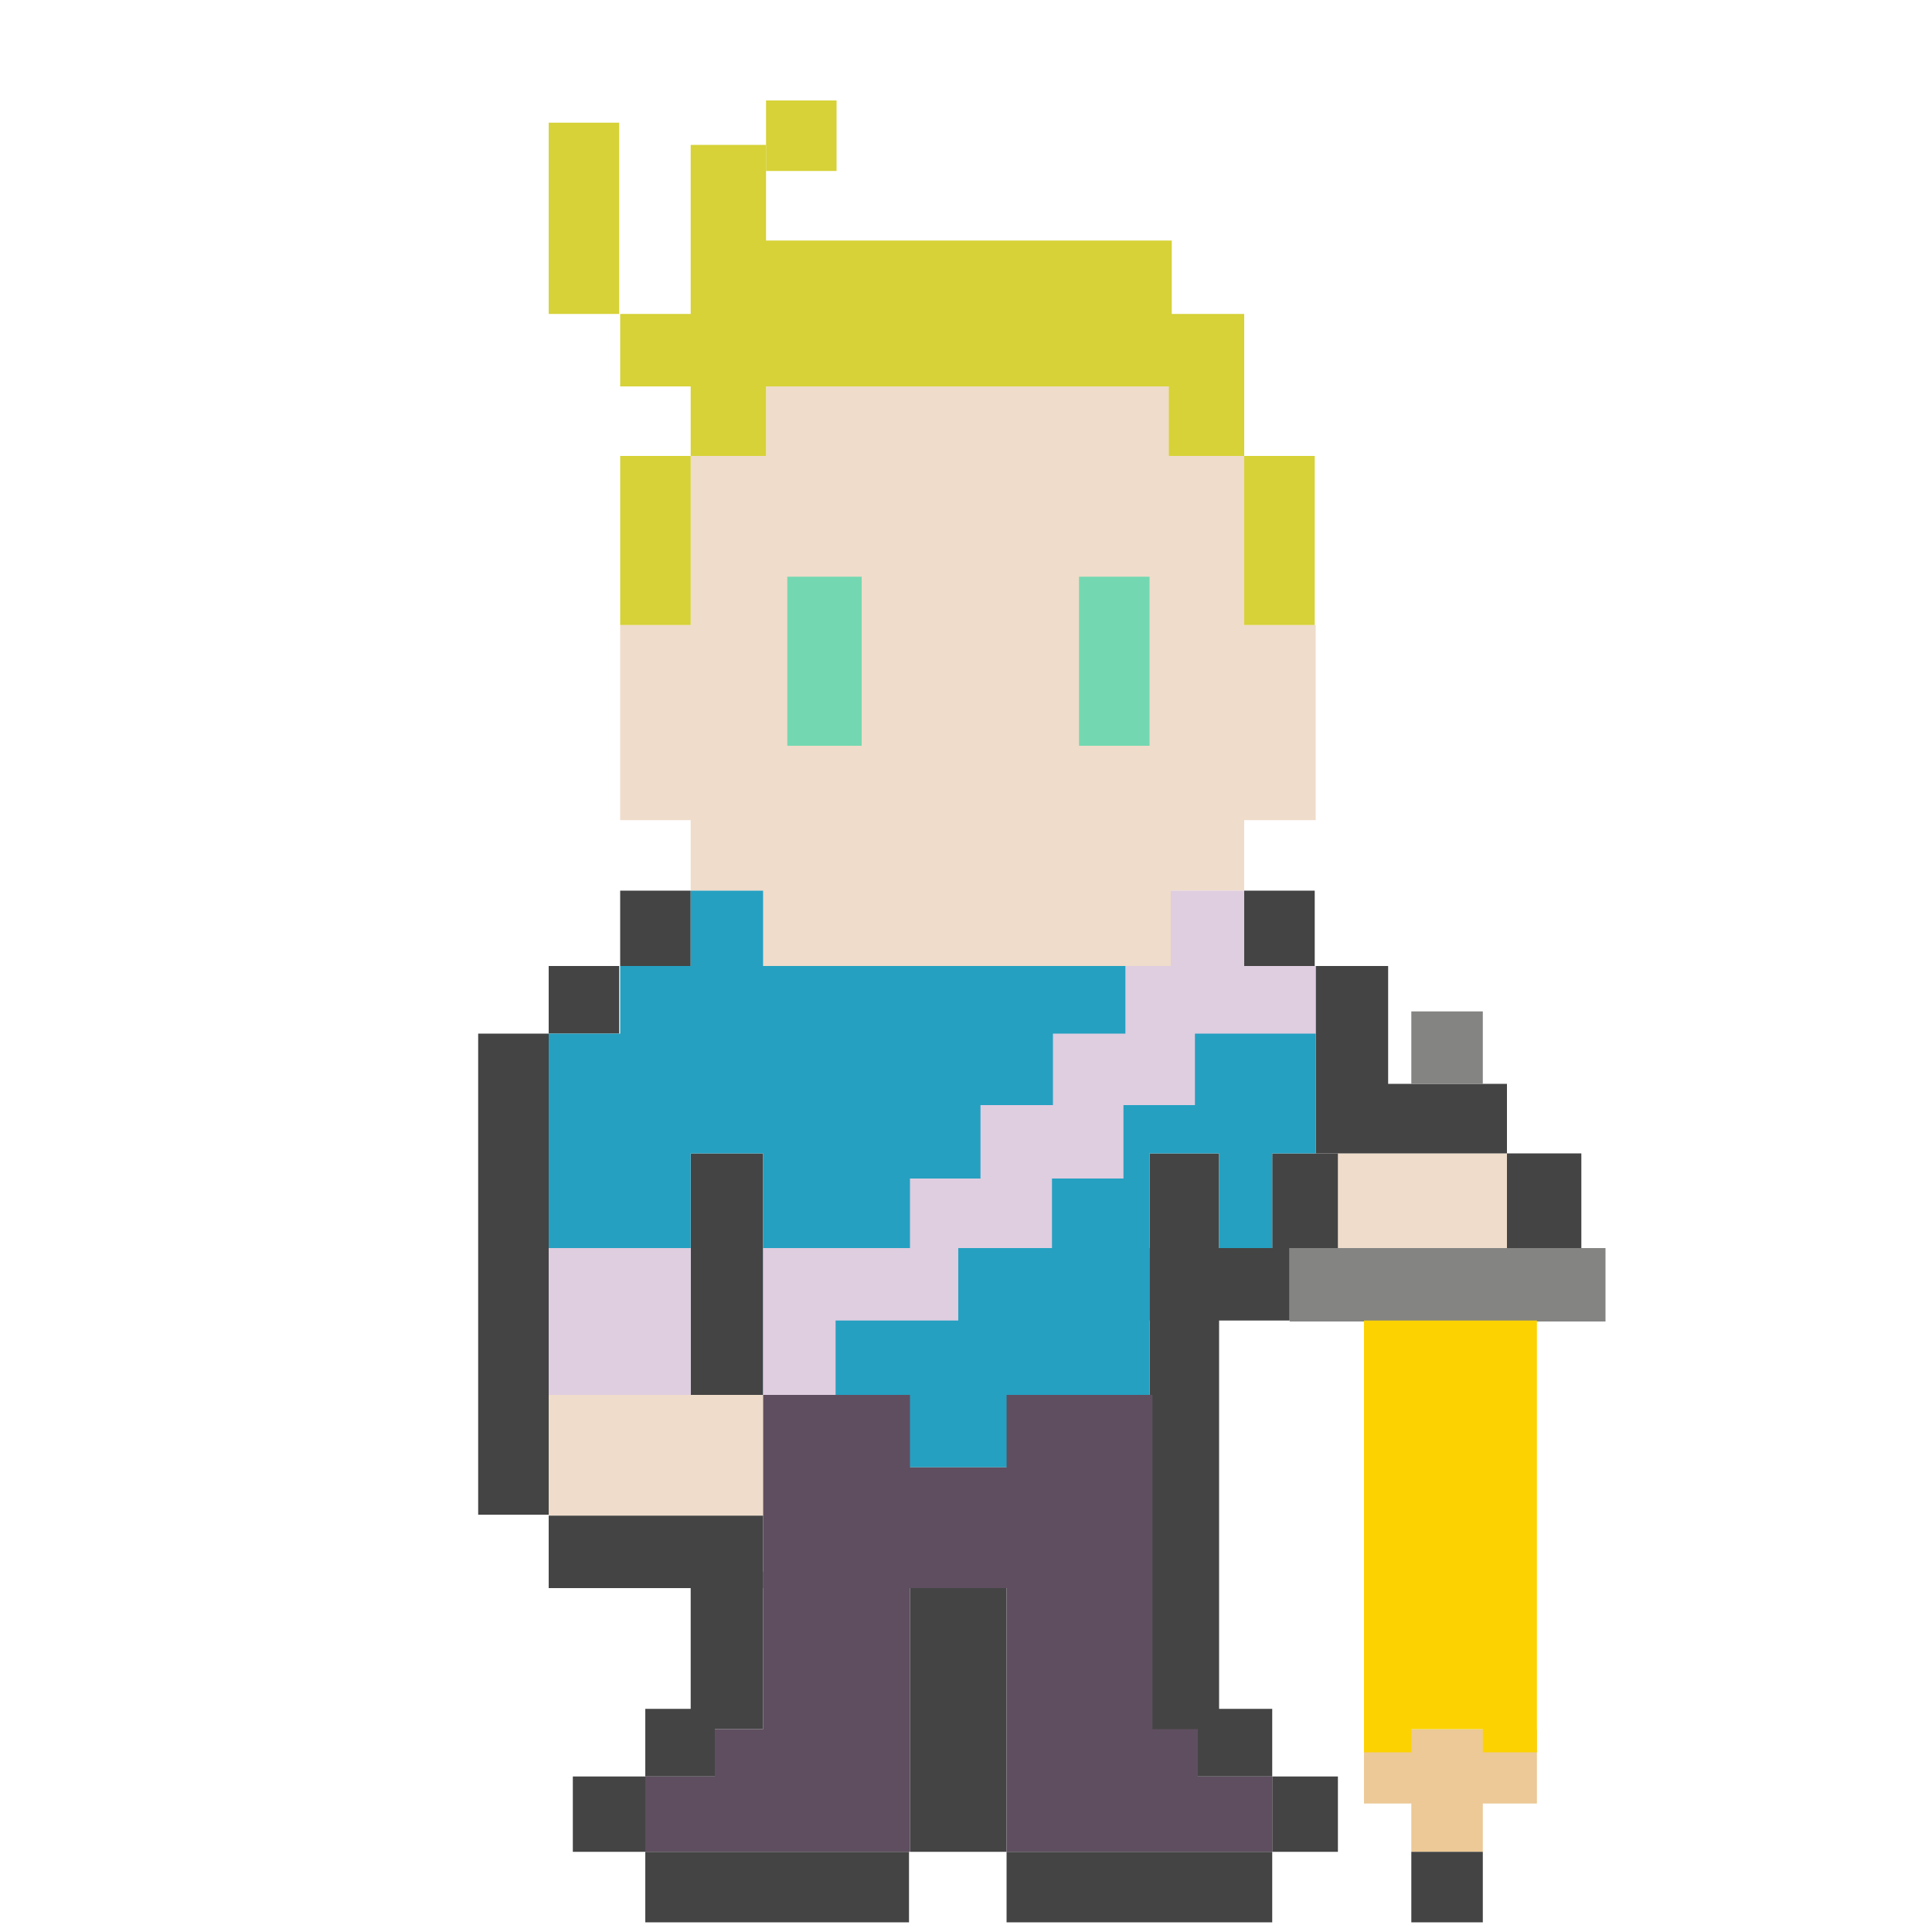 <?xml version="1.0" encoding="utf-8"?>
<!-- Generator: Adobe Illustrator 18.1.1, SVG Export Plug-In . SVG Version: 6.00 Build 0)  -->
<svg version="1.1" xmlns="http://www.w3.org/2000/svg" xmlns:xlink="http://www.w3.org/1999/xlink" width="200" height="200" x="0px" y="0px"
	 viewBox="0 0 200 200" enable-background="new 0 0 200 200" xml:space="preserve">
<g id="fighter.stand">
	<g>
		<g>
			<polygon fill="#EFDCCA" points="128.8,47.2 121.2,47.2 121.2,40 79.3,40 79.3,47.2 71.5,47.2 71.5,64.7 64.2,64.7 64.2,84.9
				71.5,84.9 71.5,92.2 79,92.2 79,100.1 80.3,100.1 80.3,100 121.2,100 121.2,92.2 128.8,92.2 128.8,84.9 136.2,84.9 136.2,64.7
				128.8,64.7 			"/>
			<rect x="138.5" y="119.4" fill="#EFDCCA" width="17.5" height="9.8"/>
			<rect x="56.8" y="144.4" fill="#EFDCCA" width="22.2" height="12.5"/>
		</g>
		<g>
			<rect x="111.7" y="59.7" fill="#73D8B1" width="7.3" height="17.5"/>
			<rect x="81.5" y="59.7" fill="#73D8B1" width="7.7" height="17.5"/>
		</g>
		<g>
			<rect x="128.8" y="92.2" fill="#444444" width="7.3" height="7.8"/>
			<polygon fill="#444444" points="143.7,112.2 143.7,100 136.2,100 136.2,119.4 140.8,119.4 143.7,119.4 156,119.4 156,112.2
				"/>
			<rect x="156" y="119.4" fill="#444444" width="7.7" height="9.8"/>
			<rect x="131.7" y="119.4" fill="#444444" width="6.8" height="9.8"/>
			<rect x="119" y="129.2" fill="#444444" width="14.5" height="7.5"/>
			<rect x="119" y="119.4" fill="#444444" width="7.2" height="59.7"/>
			<rect x="124" y="176.9" fill="#444444" width="7.7" height="7"/>
			<rect x="131.7" y="183.9" fill="#444444" width="6.8" height="7.8"/>
			<rect x="104.2" y="191.7" fill="#444444" width="27.5" height="7.3"/>
			<rect x="94.2" y="164.4" fill="#444444" width="10" height="27.3"/>
			<rect x="66.8" y="191.7" fill="#444444" width="27.3" height="7.3"/>
			<rect x="64.2" y="92.2" fill="#444444" width="7.3" height="7.8"/>
			<rect x="56.8" y="100" fill="#444444" width="7.3" height="7"/>
			<rect x="49.5" y="107" fill="#444444" width="7.3" height="49.8"/>
			<rect x="71.5" y="119.4" fill="#444444" width="7.5" height="25"/>
			<rect x="56.8" y="156.9" fill="#444444" width="22.2" height="7.5"/>
			<rect x="71.5" y="162.7" fill="#444444" width="7.5" height="16.3"/>
			<rect x="66.8" y="176.9" fill="#444444" width="7.2" height="7"/>
			<rect x="59.3" y="183.9" fill="#444444" width="7.5" height="7.8"/>
		</g>
		<polygon fill="#25A0C1" points="79,100 79,92.2 71.5,92.2 71.5,100 64.2,100 64.2,107 56.8,107 56.8,129.2 71.5,129.2 71.5,119.4
			79,119.4 79,144.4 89.2,144.4 89.2,151.9 109,151.9 109,144.4 119,144.4 119,119.4 126.2,119.4 126.2,129.2 131.7,129.2
			131.7,119.4 136.2,119.4 136.2,100 		"/>
		<g>
			<polygon fill="#DFCDE0" points="128.8,100 128.8,92.2 121.2,92.2 121.2,100 116.5,100 116.5,107 109,107 109,114.4 101.5,114.4
				101.5,122 94.2,122 94.2,129.2 79,129.2 79,136.7 79,144.4 86.5,144.4 86.5,136.7 99.2,136.7 99.2,129.2 108.9,129.2 108.9,122
				116.3,122 116.3,114.4 123.7,114.4 123.7,107 128.8,107 136.2,107 136.2,100 			"/>
			<rect x="56.8" y="129.2" fill="#DFCDE0" width="14.7" height="15.2"/>
		</g>
		<g>
			<rect x="146.1" y="104.7" fill="#848483" width="7.4" height="7.5"/>
			<rect x="133.5" y="129.2" fill="#848483" width="32.7" height="7.6"/>
		</g>
		<polygon fill="#ECC996" points="141.2,179 141.2,186.7 146.1,186.7 146.1,191.7 153.5,191.7 153.5,186.7 159.1,186.7 159.1,179
			"/>
		<polygon fill="#5F4E60" points="124,183.9 124,179 119.3,179 119.3,144.4 104.2,144.4 104.2,151.9 94.2,151.9 94.2,144.4
			79,144.4 79,179 74,179 74,183.9 66.8,183.9 66.8,191.7 74,191.7 79,191.7 81.2,191.7 94.2,191.7 94.2,164.4 104.2,164.4
			104.2,191.7 119,191.7 119.3,191.7 121.5,191.7 124,191.7 131.7,191.7 131.7,183.9 		"/>
		<polygon fill="#FCD200" points="141.2,136.7 141.2,179 141.2,181.4 146.1,181.4 146.1,179 153.5,179 153.5,181.4 159.1,181.4
			159.1,179 159.1,136.7 		"/>
		<rect x="146.1" y="191.7" fill="#444444" width="7.4" height="7.3"/>
		<g>
			<rect x="56.8" y="12.7" fill="#D6D238" width="7.3" height="19.8"/>
			<rect x="79.3" y="10.4" fill="#D6D238" width="7.3" height="7.3"/>
			<rect x="64.2" y="47.2" fill="#D6D238" width="7.3" height="17.5"/>
			<polygon fill="#D6D238" points="121.3,24.9 79.3,24.9 79.3,15 71.5,15 71.5,32.5 64.2,32.5 64.2,40 71.5,40 71.5,47.2 79.3,47.2
				79.3,40 121,40 121,47.2 121.3,47.2 124.3,47.2 128.8,47.2 128.8,40 128.8,32.5 121.3,32.5 			"/>
			<rect x="128.8" y="47.2" fill="#D6D238" width="7.3" height="17.5"/>
		</g>
	</g>
</g>
</svg>
